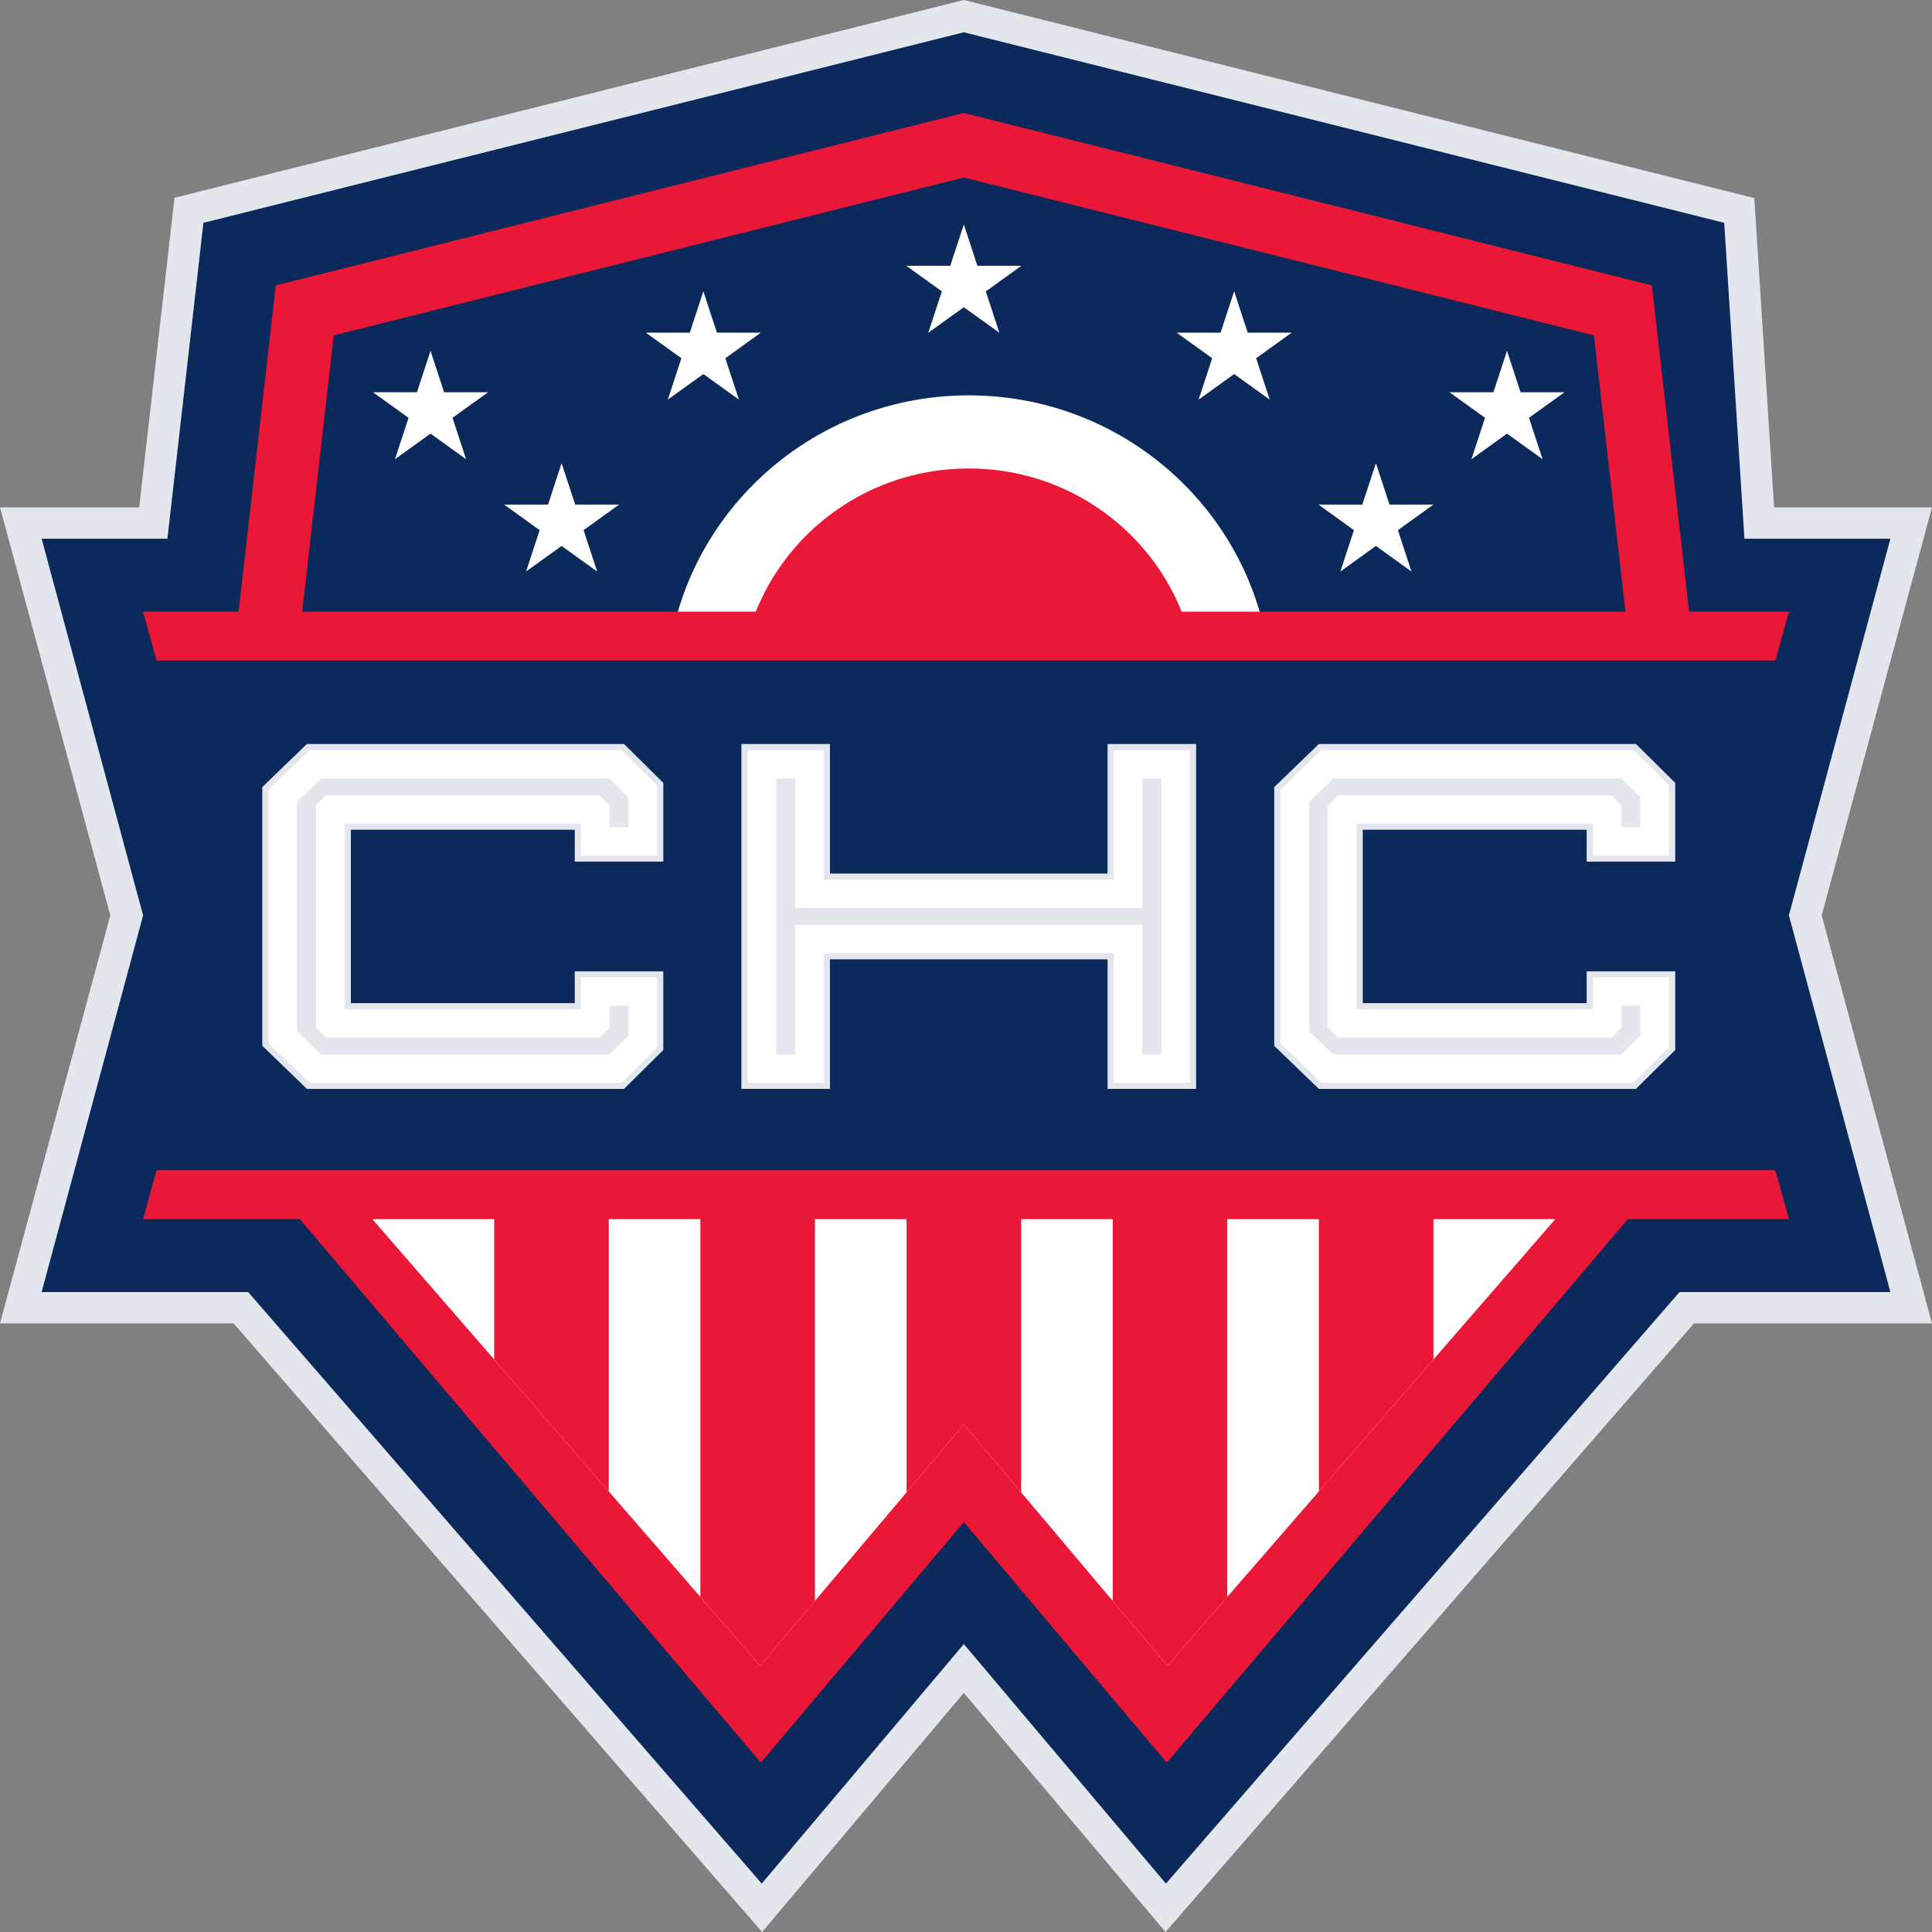 <?xml version="1.0" encoding="UTF-8"?>
<svg id="Layer_2" xmlns="http://www.w3.org/2000/svg" xmlns:xlink="http://www.w3.org/1999/xlink" viewBox="0 0 617 617">
  <rect x="0" y="0" width="617" height="617" fill="#808080" stroke="none"/>
  <defs>
    <style>
      .cls-1 {
        fill: #fff;
      }

      .cls-2 {
        fill: none;
      }

      .cls-3 {
        clip-path: url(#clippath-1);
      }

      .cls-4 {
        fill: #0b2a5b;
      }

      .cls-5 {
        fill: #e4e6ed;
      }

      .cls-6 {
        fill: #ea1836;
      }

      .cls-7 {
        clip-path: url(#clippath);
      }
    </style>
    <clipPath id="clippath">
      <path class="cls-2" d="M85.51,323.21c-1.58-3.36-2.2-7.08-1.78-10.75l22.85-205.34,200.38-49.88c.28-.07.56-.1.85-.1s.57.03.84.1l200.39,49.88,22.85,205.34c.42,3.68-.2,7.4-1.78,10.76-11.37,24.12-433.22,24.12-444.59,0Z"/>
    </clipPath>
    <clipPath id="clippath-1">
      <polygon class="cls-2" points="307.81 454.91 242.77 531.99 102.89 370.89 307.82 370.78 512.72 370.89 372.84 531.99 307.81 454.91"/>
    </clipPath>
  </defs>
  <g id="Layer_1-2" data-name="Layer_1">
    <g>
      <g>
        <path class="cls-6" d="M68.14,331.24c-3.08-6.53-4.28-13.76-13.55-20.92l23.49-210.98c10.6-4.45,13.89-8.17,18.27-9.26l205.94-51.26c1.8-.45,3.66-.68,5.52-.68s3.72.23,5.52.68l205.94,51.26c4.38,1.09,7.67,4.81,18.27,9.26l18.44,210.98c-9.28,7.15-5.43,14.39-8.51,20.92-11.94,25.33-467.4,25.33-479.34,0Z"/>
        <path class="cls-1" d="M85.51,323.21c-1.58-3.36-2.2-7.08-1.78-10.75l22.85-205.34,200.38-49.88c.28-.07.56-.1.85-.1s.57.03.84.1l200.39,49.88,22.85,205.34c.42,3.68-.2,7.4-1.78,10.76-11.37,24.12-433.22,24.12-444.59,0Z"/>
        <g class="cls-7">
          <g>
            <rect class="cls-5" x="494.01" y="202.66" width="38" height="371.81"/>
            <rect class="cls-6" x="425.61" y="202.66" width="38" height="371.81"/>
            <rect class="cls-6" x="357.21" y="202.66" width="38" height="371.81"/>
            <rect class="cls-6" x="288.81" y="202.66" width="38" height="155.26"/>
            <rect class="cls-6" x="220.4" y="202.66" width="38" height="371.81"/>
            <rect class="cls-6" x="152" y="202.66" width="38" height="371.81"/>
            <rect class="cls-5" x="83.6" y="202.66" width="38" height="371.81"/>
          </g>
        </g>
        <polygon class="cls-5" points="307.81 540.64 243.38 617 74.62 422.63 0 422.63 35.23 292.34 0 162.04 44.45 162.04 55.73 63.17 307.81 0 560.25 63.26 566.57 162.04 617 162.04 581.77 292.34 617 422.63 540.99 422.63 372.23 617 307.81 540.64"/>
        <polygon class="cls-4" points="603.71 412.64 571.3 292.34 603.71 172.03 557.1 172.03 550.64 71.16 307.81 10.31 64.97 71.16 53.47 172.03 13.29 172.03 45.7 292.34 13.29 412.64 79.26 412.64 243.27 601.54 307.81 525.05 372.34 601.54 536.36 412.64 603.71 412.64"/>
        <polygon class="cls-6" points="73.16 222 88.08 91.13 307.81 36.08 527.53 91.13 542.45 222 73.16 222"/>
        <polygon class="cls-4" points="95.75 202.01 106.57 107.11 307.81 56.69 509.04 107.11 519.86 202.01 95.75 202.01"/>
        <path class="cls-1" d="M406.08,222c0-52.87-43.29-95.74-96.7-95.74s-96.7,42.86-96.7,95.74,43.29,100.73,96.7,100.73,96.7-47.86,96.7-100.73Z"/>
        <path class="cls-6" d="M382.49,222c0-39.98-32.73-72.39-73.11-72.39s-73.11,32.41-73.11,72.39,32.73,77.38,73.11,77.38,73.11-37.41,73.11-77.38Z"/>
        <path class="cls-2" d="M85.51,323.21c-1.58-3.36-2.2-7.08-1.78-10.75l22.85-205.34,200.38-49.88c.28-.07.56-.1.85-.1s.57.03.84.1l200.39,49.88,22.85,205.34c.42,3.68-.2,7.4-1.78,10.76-11.37,24.12-433.22,24.12-444.59,0Z"/>
        <g>
          <polygon class="cls-6" points="307.81 345.8 58.94 345.93 242.99 562.91 307.81 486.09 372.62 562.91 556.67 345.93 307.81 345.8"/>
          <polygon class="cls-1" points="307.81 454.91 242.77 531.99 102.89 370.89 307.82 370.78 512.72 370.89 372.84 531.99 307.81 454.91"/>
          <g class="cls-3">
            <g>
              <polygon class="cls-6" points="457.78 599.45 421.2 619.44 421.2 207.66 457.78 207.66 457.78 599.45"/>
              <rect class="cls-6" x="355.36" y="207.66" width="36.58" height="411.78"/>
              <rect class="cls-6" x="289.52" y="207.66" width="36.58" height="391.79"/>
              <rect class="cls-6" x="223.67" y="207.66" width="36.58" height="411.78"/>
              <polygon class="cls-6" points="194.41 619.44 157.83 599.45 157.83 207.66 194.41 207.66 194.41 619.44"/>
            </g>
          </g>
        </g>
        <polygon class="cls-6" points="45.69 389.33 72.54 292.34 45.69 195.34 571.31 195.34 544.46 292.34 571.31 389.33 45.69 389.33"/>
        <polygon class="cls-4" points="571.5 373.72 45.5 373.72 58.52 292.34 45.5 210.95 571.5 210.95 553.43 292.34 571.5 373.72"/>
        <g>
          <g>
            <polygon class="cls-5" points="98.02 347.75 83.77 333.99 83.77 251.36 98.02 237.6 199.28 237.6 211.83 250.02 211.83 275.16 183.55 275.16 183.55 264.98 112.05 264.98 112.05 320.37 183.55 320.37 183.55 310.19 211.83 310.19 211.83 335.33 199.28 347.75 98.02 347.75"/>
            <polygon class="cls-1" points="98.82 239.55 85.73 252.18 85.73 333.17 98.82 345.8 198.47 345.8 209.86 334.52 209.86 312.13 185.51 312.13 185.51 322.31 110.08 322.31 110.08 263.04 185.51 263.04 185.51 273.22 209.86 273.22 209.86 250.83 198.47 239.55 98.82 239.55"/>
            <polygon class="cls-5" points="102.55 336.74 94.88 329.35 94.88 256 102.55 248.61 194.68 248.61 200.71 254.58 200.71 264.15 194.66 264.15 194.66 257.21 191.39 253.97 104.2 253.97 100.93 257.21 100.93 328.14 104.2 331.38 191.39 331.38 194.66 328.14 194.66 321.2 200.71 321.2 200.71 330.77 194.68 336.74 102.55 336.74"/>
          </g>
          <g>
            <polygon class="cls-5" points="421.19 347.75 406.94 333.99 406.94 251.36 421.19 237.6 522.45 237.6 535 250.02 535 275.16 506.72 275.16 506.72 264.98 435.21 264.98 435.21 320.37 506.72 320.37 506.72 310.19 535 310.19 535 335.33 522.45 347.75 421.19 347.75"/>
            <polygon class="cls-1" points="421.99 239.55 408.9 252.18 408.9 333.17 421.99 345.8 521.63 345.8 533.03 334.52 533.03 312.13 508.68 312.13 508.68 322.31 433.25 322.31 433.25 263.04 508.68 263.04 508.68 273.22 533.03 273.22 533.03 250.83 521.63 239.55 421.99 239.55"/>
            <polygon class="cls-5" points="425.71 336.74 418.05 329.35 418.05 256 425.71 248.61 517.84 248.61 523.88 254.58 523.88 264.15 517.83 264.15 517.83 257.21 514.56 253.97 427.36 253.97 424.09 257.21 424.09 328.14 427.36 331.38 514.56 331.38 517.83 328.14 517.83 321.2 523.88 321.2 523.88 330.77 517.84 336.74 425.71 336.74"/>
          </g>
          <polygon class="cls-5" points="353.71 347.75 353.71 306.37 265.05 306.37 265.05 347.75 236.77 347.75 236.77 237.6 265.05 237.6 265.05 278.98 353.71 278.98 353.71 237.6 381.99 237.6 381.99 347.75 353.71 347.75"/>
          <polygon class="cls-1" points="355.67 239.55 355.67 280.92 263.09 280.92 263.09 239.55 238.73 239.55 238.73 345.8 263.09 345.8 263.09 304.42 355.67 304.42 355.67 345.8 380.03 345.8 380.03 239.55 355.67 239.55"/>
          <polygon class="cls-5" points="364.83 336.74 364.83 295.36 253.93 295.36 253.93 336.74 247.89 336.74 247.89 248.61 253.93 248.61 253.93 289.99 364.83 289.99 364.83 248.61 370.87 248.61 370.87 336.74 364.83 336.74"/>
        </g>
      </g>
      <polygon class="cls-1" points="307.81 71.68 312.14 84.89 326.18 84.89 314.82 93.06 319.16 106.27 307.81 98.11 296.45 106.27 300.79 93.06 289.44 84.89 303.47 84.89 307.81 71.68"/>
      <polygon class="cls-1" points="394.14 93.03 398.47 106.24 412.51 106.24 401.15 114.41 405.49 127.62 394.14 119.46 382.79 127.62 387.12 114.41 375.77 106.24 389.8 106.24 394.14 93.03"/>
      <polygon class="cls-1" points="481.27 112.05 485.61 125.27 499.64 125.27 488.29 133.43 492.63 146.65 481.27 138.48 469.92 146.65 474.26 133.43 462.9 125.27 476.94 125.27 481.27 112.05"/>
      <polygon class="cls-1" points="179.35 147.92 175.02 161.14 160.98 161.14 172.34 169.31 168 182.52 179.35 174.35 190.71 182.52 186.37 169.31 197.72 161.14 183.69 161.14 179.35 147.92"/>
      <polygon class="cls-1" points="439.41 147.92 443.75 161.14 457.78 161.14 446.43 169.31 450.76 182.52 439.41 174.35 428.06 182.52 432.39 169.31 421.04 161.14 435.07 161.14 439.41 147.92"/>
      <polygon class="cls-1" points="224.62 93.03 220.29 106.24 206.25 106.24 217.61 114.41 213.27 127.62 224.62 119.46 235.98 127.62 231.64 114.41 242.99 106.24 228.96 106.24 224.62 93.03"/>
      <polygon class="cls-1" points="137.49 112.05 133.15 125.27 119.12 125.27 130.47 133.43 126.14 146.65 137.49 138.48 148.84 146.65 144.51 133.43 155.86 125.27 141.83 125.27 137.49 112.05"/>
    </g>
  </g>
</svg>